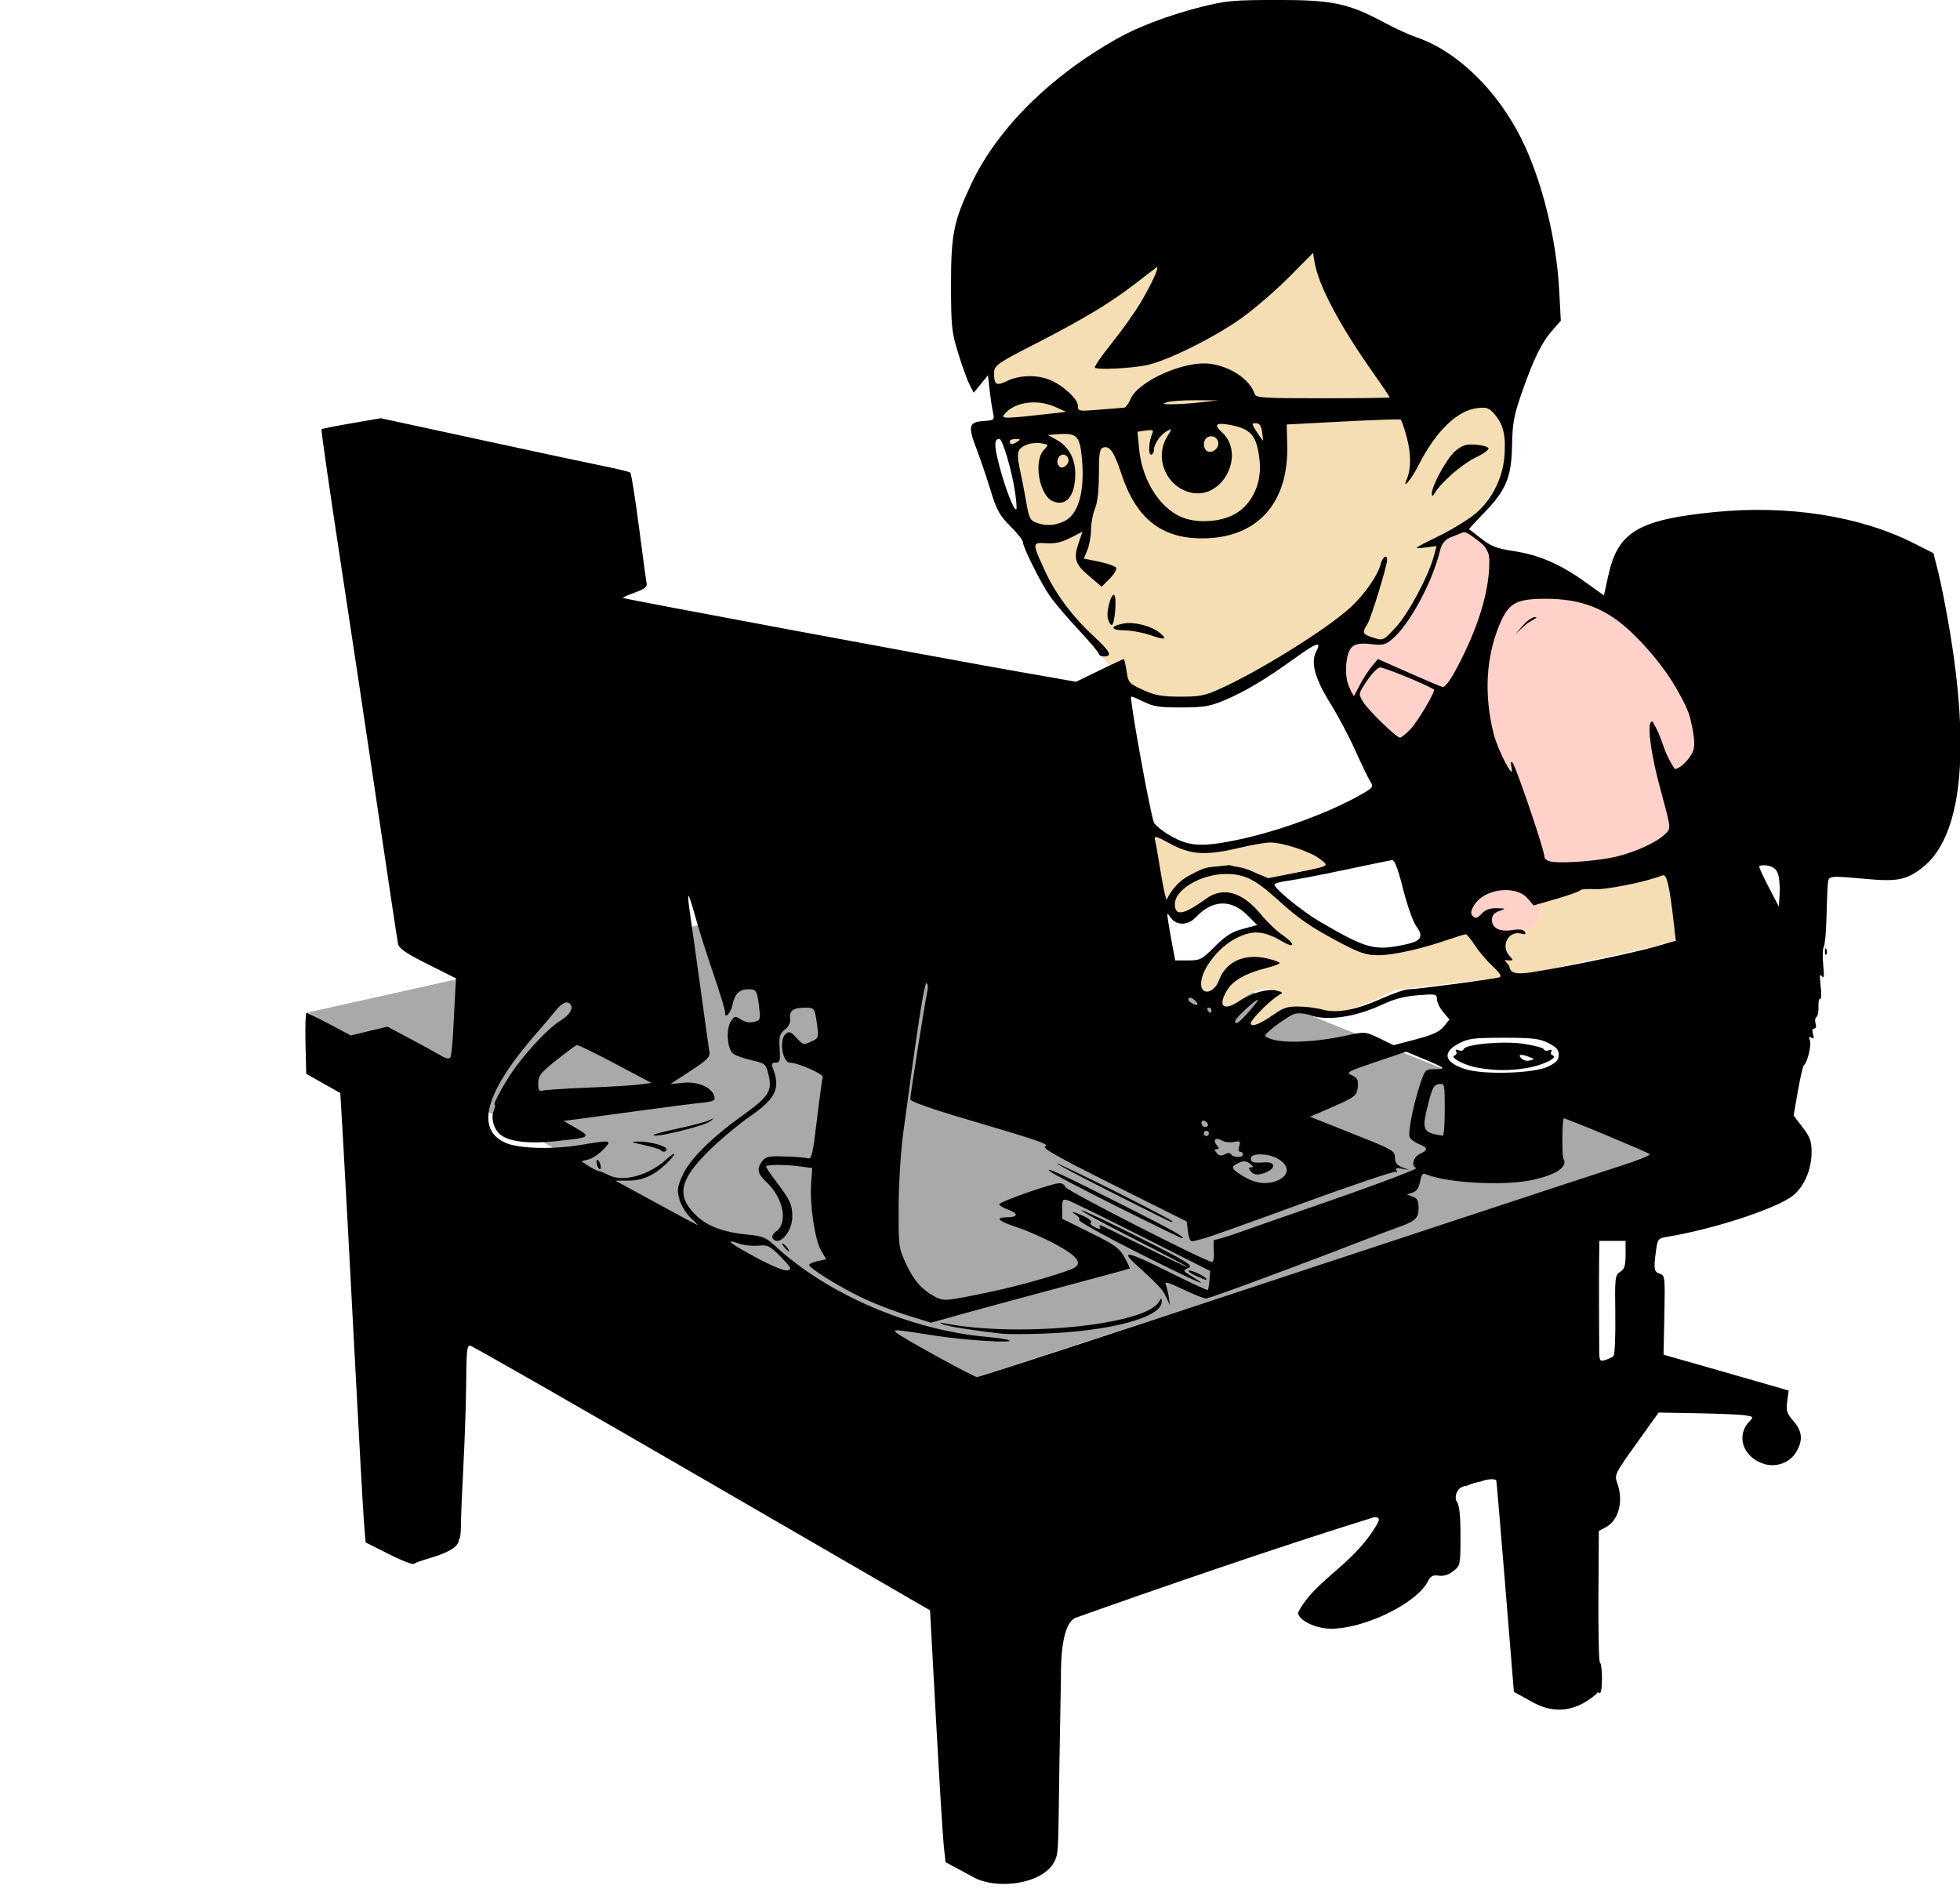 <?xml version="1.0" encoding="UTF-8" standalone="no"?>
<!-- Created with Inkscape (http://www.inkscape.org/) -->

<svg
   xmlns:dc="http://purl.org/dc/elements/1.1/"
   xmlns:cc="http://creativecommons.org/ns#"
   xmlns:rdf="http://www.w3.org/1999/02/22-rdf-syntax-ns#"
   xmlns:svg="http://www.w3.org/2000/svg"
   xmlns="http://www.w3.org/2000/svg"
   xmlns:sodipodi="http://sodipodi.sourceforge.net/DTD/sodipodi-0.dtd"
   xmlns:inkscape="http://www.inkscape.org/namespaces/inkscape"
   version="1.1"
   id="svg2"
   width="997.333"
   height="966.667"
   viewBox="0 0 997.333 966.667"
   sodipodi:docname="worker.svg"
   inkscape:version="0.92.1 r15371">
  <defs
     id="defs6" />
  <sodipodi:namedview
     pagecolor="#ffffff"
     bordercolor="#666666"
     borderopacity="1"
     objecttolerance="10"
     gridtolerance="10"
     guidetolerance="10"
     inkscape:pageopacity="0"
     inkscape:pageshadow="2"
     inkscape:window-width="1600"
     inkscape:window-height="1137"
     id="namedview4"
     showgrid="false"
     inkscape:zoom="0.48827585"
     inkscape:cx="572.11424"
     inkscape:cy="520.7008"
     inkscape:window-x="-8"
     inkscape:window-y="-8"
     inkscape:window-maximized="1"
     inkscape:current-layer="svg2" />
  <path
     style="fill:#a9a9a9;stroke:none;stroke-width:1px;stroke-linecap:butt;stroke-linejoin:miter;stroke-opacity:1"
     d="M 156.674,515.078 482.309,442.373 843.785,587.783 494.597,701.448 Z"
     id="path4491"
     inkscape:connector-curvature="0"
     sodipodi:nodetypes="ccccc" />
  <g
     id="g3710">
    <path
       sodipodi:nodetypes="cssscscccsccccccscscccscsc"
       inkscape:connector-curvature="0"
       id="path3701"
       d="m 502.744,190.891 c 0,0 0.495,15.486 5.564,28.519 5.069,13.034 10.861,32.584 11.585,44.169 0.724,11.585 7.965,31.86 18.826,44.893 10.861,13.034 33.308,39.825 39.825,43.445 6.517,3.62 31.136,9.413 41.997,3.62 10.861,-5.793 68.788,-41.273 68.788,-41.273 v 11.585 l 18.102,5.793 c 0,0 31.86,-31.86 31.86,-45.617 0,-13.758 -8.31,-8.211 -8.31,-8.211 l 20.677,-15.084 15.521,-24.655 2.524,-29.527 -5.881,-8.725 -25.979,1.485 c 0,0 -5.793,4.345 -13.034,21.723 -7.241,17.378 -7.241,-23.895 -7.241,-23.895 0,0 -31.86,-34.032 -38.377,-57.203 -6.517,-23.171 -6.517,-28.239 -6.517,-28.239 0,0 -18.826,32.584 -55.755,49.962 -14.482,6.517 -49.962,20.274 -49.962,20.274 0,0 29.688,-23.171 28.963,-40.549 -0.724,-17.378 -1.448,-14.482 -1.448,-14.482 0,0 -55.984,19.106 -73.857,40.549 z"
       style="fill:#f5deb3;stroke:none;stroke-width:1px;stroke-linecap:butt;stroke-linejoin:miter;stroke-opacity:1" />
    <path
       sodipodi:nodetypes="ccccsscccsscccccscccccsccscsccc"
       inkscape:connector-curvature="0"
       id="path3703"
       d="m 848.438,443.515 c 5.836,14.234 9.935,38.514 -1.688,36.676 -23.158,5.354 -14.782,3.62 -72.169,15.82 l -64.444,7.603 c 0,0 -17.503,8.676 -26.791,10.861 -6.915,1.627 -20.237,-0.365 -25.705,-1.81 -3.711,-0.981 -19.188,10.861 -19.188,10.861 0,0 -10.499,1.448 -1.448,-7.603 9.051,-9.051 11.947,-10.137 11.947,-10.137 0,0 -1.81,-4.345 -8.327,-2.172 -6.517,2.172 -8.327,5.431 -13.758,7.603 -5.431,2.172 -15.206,1.086 1.086,-14.482 8.689,-4.345 19.55,-6.517 19.55,-6.517 0,0 -11.947,-6.517 -19.188,-0.724 -3.982,2.172 -7.241,7.965 -9.051,11.223 -1.81,3.258 -15.568,13.758 -11.223,-5.069 5.069,-8.327 18.826,-20.998 26.067,-21.361 7.241,-0.362 14.482,0.362 14.482,0.362 l -9.775,-9.051 c 0,0 -12.309,-15.93 -23.533,-8.689 -14.921,12.078 -18.275,8.548 -18.102,8.327 0,0 -5.793,-2.896 3.982,-13.758 8.689,-6.155 15.93,-8.327 22.085,-7.965 6.155,0.362 16.292,3.62 28.601,15.93 12.309,9.775 32.584,22.809 41.635,24.619 3.982,0.724 13.758,0.724 26.791,-2.896 13.034,-3.62 22.085,-6.517 22.085,-6.517 0,0 35.118,-14.844 44.531,-17.74 9.413,-2.896 15.568,-5.793 15.568,-5.793 0,0 23.171,0 36.928,-5.793 10.137,-1.81 9.051,-1.81 9.051,-1.81 z"
       style="fill:#f5deb3;stroke:none;stroke-width:1px;stroke-linecap:butt;stroke-linejoin:miter;stroke-opacity:1" />
    <path
       sodipodi:nodetypes="cscccccccccc"
       inkscape:connector-curvature="0"
       id="path3705"
       d="m 699.828,400.07 c 0,0 -14.12,15.206 -53.22,24.257 -39.101,9.051 -39.825,9.413 -63.357,-5.793 l 2.534,10.861 6.879,32.222 v 0 c 0,0 2.896,-10.861 13.034,-15.93 9.305,-4.984 8.055,-3.601 19.912,-5.069 13.758,3.62 19.548,6.692 19.548,6.692 0,0 23.173,-4.519 39.465,-7.778 15.568,-3.258 27.877,-4.707 27.877,-4.707 z"
       style="fill:#f5deb3;stroke:#000000;stroke-width:1px;stroke-linecap:butt;stroke-linejoin:miter;stroke-opacity:1" />
  </g>
  <g
     id="g3857"
     style="fill:#ffd1c9;fill-opacity:1">
    <g
       id="g3849"
       style="fill:#ffd1c9;fill-opacity:1">
      <path
         style="fill:#ffd1c9;stroke:#000000;stroke-width:1px;stroke-linecap:butt;stroke-linejoin:miter;stroke-opacity:1;fill-opacity:1"
         d="m 733.136,274.803 c 0,0 -9.413,29.688 -16.654,39.101 -7.241,9.413 -12.671,13.034 -12.671,13.034 l -14.482,-1.086 c 0,0 -2.896,0.362 -3.982,3.258 -1.086,2.896 -1.694,16.744 0.574,21.254 l 2.78,4.255 22.351,25.177 22.085,-20.998 6.155,-8.327 15.348,-36.387 c 3.596,-25.507 10.264,-33.684 -8.901,-44.278 z"
         id="path3712"
         inkscape:connector-curvature="0"
         sodipodi:nodetypes="csccccccccccc" />
      <path
         style="fill:#ffd1c9;stroke:#000000;stroke-width:1px;stroke-linecap:butt;stroke-linejoin:miter;stroke-opacity:1;fill-opacity:1"
         d="m 769.033,394.756 c 0,-2.048 -24.064,-23.04 -8.704,-76.801 3.584,-10.24 10.752,-17.92 31.232,-14.336 9.216,1.024 29.696,0 56.321,36.352 11.776,20.992 11.776,20.48 13.824,30.72 2.048,10.24 1.024,16.384 -8.704,22.016 -4.096,-3.072 -12.288,-25.088 -12.288,-25.088 0,0 -4.608,-1.536 9.728,51.713 0,-1.536 0,10.24 -10.24,14.848 -10.24,4.608 -44.032,11.264 -50.689,8.192 -6.656,-3.072 -12.8,-21.504 -12.8,-21.504 z"
         id="path3845"
         inkscape:connector-curvature="0" />
    </g>
    <ellipse
       ry="13.012"
       rx="18.264"
       cy="463.153"
       cx="765.368"
       id="path3851"
       style="fill:#ffd1c9;fill-opacity:1;stroke:none;stroke-width:0.849" />
  </g>
  <path
     style="fill:#000000;stroke-width:1.333"
     d="m 495.825,955.269 -14.667,-7.871 -0.877,-7.723 c -0.483,-4.248 -2.265,-33.082 -3.962,-64.076 l -3.084,-56.353 -116.222,-67.314 c -63.922,-37.022 -116.889,-67.314 -117.705,-67.314 -1.789,0 -1.924,1.416 -2.16,22.667 -0.102,9.167 -0.718,26.567 -1.37,38.667 -0.652,12.1 -1.208,25.693 -1.236,30.207 -0.028,4.514 -0.492,7.514 -1.031,6.667 0.584,7.491 -19.727,10.352 -22.653,12.69 -0.267,0.8 -5.753,-1.24 -12.635,-4.696 l -12.164,-6.109 -0.817,-9.713 c -0.45,-5.342 -2.635,-44.513 -4.856,-87.046 -2.221,-42.533 -4.757,-89.605 -5.634,-104.605 l -1.595,-27.271 -8.667,-4.891 -8.667,-4.891 -0.376,-15.504 c -0.207,-8.527 0.044,-15.504 0.557,-15.504 0.513,0 5.782,2.587 11.709,5.749 l 10.776,5.749 9.333,-2.242 9.333,-2.242 11.333,6.023 c 6.233,3.313 13.236,7.154 15.561,8.537 2.815,1.674 4.523,2.037 5.11,1.086 0.485,-0.785 1.157,-7.255 1.493,-14.377 0.336,-7.122 0.79,-15.843 1.008,-19.38 l 0.397,-6.43 -14.426,-7.235 c -10.842,-5.437 -14.585,-7.981 -15.067,-10.237 -0.353,-1.651 -4.901,-31.802 -10.106,-67.002 -5.205,-35.2 -13.944,-93.334 -19.42,-129.187 -5.475,-35.853 -9.719,-65.423 -9.431,-65.711 0.289,-0.289 7.195,-1.669 15.348,-3.068 l 14.823,-2.543 52.355,11.324 c 28.795,6.228 57.155,12.279 63.021,13.446 5.867,1.167 11.076,2.486 11.576,2.93 0.5,0.445 2.47,12.808 4.379,27.475 1.908,14.667 3.683,27.68 3.945,28.919 0.349,1.653 -1.251,2.873 -6.015,4.586 -3.57,1.284 -6.308,2.516 -6.085,2.739 0.523,0.523 161.656,30.553 200.745,37.411 l 29.878,5.243 11.88,-5.782 c 6.534,-3.18 12.102,-5.782 12.374,-5.782 0.272,0 0.909,2.769 1.417,6.154 0.885,5.904 1.224,6.292 8.346,9.552 6.076,2.782 9.492,3.406 18.826,3.439 9.786,0.035 12.631,-0.511 20.069,-3.853 20.083,-9.024 53.78,-29.956 66.192,-41.117 7.382,-6.638 14.398,-16.596 15.858,-22.508 0.886,-3.586 3.283,-5.155 3.283,-2.149 0,3.154 -8.239,29.942 -10.078,32.768 -2.807,4.313 -2.455,5.097 3.078,6.851 4.997,1.584 5.004,1.581 11.366,-5.238 6.383,-6.841 16.795,-26.276 19.448,-36.301 l 1.341,-5.068 -6.245,0.789 c -5.97,0.754 -5.659,0.502 7.089,-5.732 7.333,-3.586 16.15,-9.032 19.592,-12.101 7.805,-6.959 13.085,-17.472 14.034,-27.944 0.956,-10.544 -0.323,-16.58 -4.587,-21.648 -3.155,-3.749 -4.109,-4.119 -9.153,-3.551 -10.228,1.153 -21.181,11.826 -29.993,29.227 -3.625,7.159 -8.471,12.89 -5.904,6.983 2.254,-5.187 2.259,-13.097 0.014,-21.392 -1.269,-4.688 -2.689,-8.742 -3.155,-9.007 -0.466,-0.266 -13.692,0.191 -29.39,1.015 l -28.542,1.499 0.261,10.667 c 0.728,29.749 -15.665,47.462 -43.753,47.275 -20.565,-0.137 -33.207,-10.353 -40.641,-32.841 -3.76,-11.376 -6.043,-14.592 -9.434,-13.291 -1.606,0.616 -2.017,3.373 -2.017,13.525 0,8.318 -0.695,14.415 -2,17.538 -1.1,2.633 -2,7.433 -2,10.667 0,3.234 -0.826,7.856 -1.835,10.271 l -1.835,4.391 7.782,1.607 c 4.28,0.884 8.18,2.252 8.668,3.041 0.487,0.788 -0.967,3.287 -3.232,5.551 l -4.118,4.118 -6.382,-5.398 c -7.21,-6.098 -8.074,-8.846 -5.323,-16.921 l 1.929,-5.662 -6.161,3.148 c -4.45,2.273 -7.862,3.032 -12.284,2.731 -7.241,-0.493 -7.248,-0.318 -0.563,14.25 5.269,11.482 13.915,23.058 24.588,32.922 8.515,7.869 9.841,10.411 5.431,10.411 -1.467,0 -2.667,-0.584 -2.667,-1.298 0,-0.714 -4.672,-6.264 -10.383,-12.333 -5.711,-6.07 -12.322,-13.86 -14.691,-17.312 -4.727,-6.886 -13.593,-24.685 -13.593,-27.29 0,-0.902 -2.883,-4.524 -6.407,-8.048 -5.5,-5.5 -6.926,-8.104 -10.078,-18.397 -2.019,-6.594 -5.196,-15.954 -7.061,-20.798 -4.502,-11.695 -4.017,-13.745 3.374,-14.276 5.768,-0.415 5.799,-0.445 4.906,-4.667 -0.495,-2.337 -1.255,-7.488 -1.69,-11.446 l -0.791,-7.197 -3.63,4.447 -3.63,4.447 -2.133,-4.125 c -1.173,-2.269 -3.765,-9.431 -5.76,-15.917 -3.334,-10.839 -3.629,-13.622 -3.659,-34.458 -0.037,-26.082 1.285,-32.665 10.438,-52 13.164,-27.806 40.063,-54.541 74.119,-73.668 10.784,-6.057 26.636,-12.034 42.586,-16.057 12.699,-3.203 16.5,-3.554 38.747,-3.58 28.193,-0.032 36.231,1.664 54.667,11.537 5.5,2.946 12.7,6.258 16,7.361 20.648,6.902 41.215,26.73 53.67,51.74 10.347,20.778 17.823,50.689 19.228,76.929 l 0.835,15.596 -4.202,4.786 c -5.562,6.335 -9.617,14.555 -15.501,31.425 -4.197,12.031 -4.893,15.747 -5.111,27.263 -0.308,16.29 -3.029,22.778 -14.505,34.582 -4.232,4.353 -7.557,7.974 -7.388,8.046 0.169,0.072 3.007,2.248 6.307,4.835 4.952,3.882 7.839,4.982 16.528,6.299 12.781,1.938 23.623,6.633 36.276,15.712 l 9.53,6.837 2.228,-10.156 c 4.864,-22.171 15.177,-28.351 53.806,-32.242 37.452,-3.773 74.178,1.948 101.633,15.831 l 10,5.057 2.357,9.266 c 1.296,5.096 3.798,17.666 5.56,27.933 11.104,64.704 6.314,107.572 -13.736,122.947 -7.889,6.049 -12.599,7.006 -27.802,5.647 -19.94,-1.782 -19.653,-1.816 -20.107,2.406 -0.217,2.017 -0.53,9.667 -0.696,17 -0.166,7.333 -0.781,14.094 -1.366,15.024 -0.585,0.93 -0.718,5.13 -0.293,9.333 0.573,5.682 0.4,7.129 -0.677,5.642 -1.077,-1.487 -1.234,-0.175 -0.616,5.117 0.458,3.914 0.346,6.817 -0.247,6.45 -0.593,-0.367 -0.983,1.383 -0.865,3.889 0.118,2.506 -0.349,4.904 -1.037,5.329 -0.688,0.425 -0.886,1.923 -0.44,3.328 0.474,1.493 0.182,2.554 -0.702,2.554 -0.936,0 -1.17,1.081 -0.614,2.834 0.666,2.1 0.458,2.561 -0.803,1.781 -1.239,-0.766 -1.45,-0.393 -0.773,1.37 0.897,2.338 -1.279,11.319 -3.074,12.682 -0.483,0.367 -1.853,6.267 -3.045,13.113 l -2.168,12.446 4.572,5.989 c 3.795,4.972 4.572,7.119 4.572,12.64 0,9.471 -4.366,18.817 -10.77,23.055 -10.09,6.677 -40.589,16.414 -62.719,20.024 -4.568,0.745 -4.867,1.111 -5.667,6.946 -1.294,9.438 -1.063,10.871 1.901,11.812 2.636,0.837 2.728,1.669 2.333,21.043 l -0.411,20.172 24,6.829 c 13.2,3.756 27.524,7.865 31.831,9.132 l 7.831,2.303 -0.739,5.51 c -0.638,4.756 -0.204,6.119 3.169,9.961 4.569,5.204 4.968,9.937 1.34,15.888 -3.322,5.448 -10.326,7.929 -16.569,5.869 -10.65,-3.515 -14.172,-14.565 -6.945,-21.792 1.966,-1.966 1.784,-2.199 -2.222,-2.849 -2.399,-0.389 -13.324,-0.869 -24.276,-1.066 l -19.913,-0.358 -11.309,15.794 c -10.979,15.334 -11.263,15.919 -9.754,20.095 3.334,9.221 0.756,19.016 -5.926,22.517 l -3.447,1.806 -0.203,33.561 c -0.111,18.459 0.247,33.561 0.797,33.561 0.55,-1.3e-4 1,3.635 1,8.078 0,5.046 -0.5,7.769 -1.333,7.255 -0.733,-0.453 -1.333,-0.285 -1.333,0.374 -12.847,11.166 -24.223,8.922 -32.494,4.388 l -9.658,-5.331 -4.371,-53.715 c -2.404,-29.544 -4.47,-53.808 -4.591,-53.922 -0.999,-0.94 -4.881,-0.615 -7.998,0.669 -5.244,0.875 -6.833,2.419 -7.555,2.204 -4.849,0.566 -5.785,5.947 -4.666,7.738 1.489,2.125 2,6.674 2,17.795 0,14.69 -0.061,14.988 -3.647,17.809 -2.402,1.89 -4.932,2.68 -7.413,2.316 -3.045,-0.447 -4.129,0.151 -5.666,3.122 -5.715,11.052 -32.324,23.949 -49.222,23.858 -7.931,-0.043 -16.731,-4.39 -16.677,-8.239 7.726,-15.147 25.181,-22.984 37.021,-39.972 4.957,-7.244 5.212,-8.522 1.701,-8.522 -47.801,14.751 -114.184,37.719 -152.225,51.282 -7.867,4.042 -7.109,27.512 -7.203,32.337 -1.238,61.43 -0.972,81.236 -1.857,86.988 -1.822,15.7 -29.537,19.487 -42.147,12.805 z m 87.967,-282.773 c 46.951,-15.467 116.866,-38.532 155.366,-51.255 38.5,-12.723 77.049,-25.388 85.666,-28.146 8.616,-2.757 15.216,-5.411 14.667,-5.897 -1.262,-1.117 -43.379,-18.651 -43.781,-18.227 -0.843,0.888 -0.996,19.202 -0.172,20.526 2.623,4.215 -4.481,8.717 -17.562,11.129 -14.686,2.709 -42.616,0.986 -52.321,-3.227 -1.701,-0.738 -2.359,0.068 -3.046,3.73 -0.599,3.195 -1.803,4.966 -3.808,5.602 l -2.932,0.93 2.978,1.102 c 2.284,0.845 2.978,2.161 2.978,5.648 0,5.443 -1.409,6.762 -10.812,10.124 -3.954,1.414 -11.688,4.317 -17.188,6.451 -33.837,13.131 -78.447,29.631 -80.115,29.631 -1.078,0 -6.361,-2.109 -11.74,-4.687 -7.763,-3.721 -9.572,-4.202 -8.774,-2.333 0.553,1.294 1.245,4.153 1.538,6.353 l 0.532,4 -1.916,-4.158 c -1.751,-3.8 -3.828,-6.027 -15.607,-16.739 -7.939,-7.219 -3.435,-6.21 16.223,3.635 11.078,5.548 20.36,9.871 20.626,9.605 0.266,-0.266 0.652,-2.552 0.857,-5.08 l 0.374,-4.596 -34.667,-17.494 c -19.067,-9.622 -36.017,-17.912 -37.667,-18.423 -2.753,-0.853 -3,-0.506 -3,4.209 v 5.138 l 14.38,7.095 c 12.448,6.142 14.777,7.821 17.34,12.5 1.628,2.973 2.807,5.538 2.62,5.701 -0.187,0.163 -15.34,4.292 -33.674,9.177 -18.333,4.884 -40.997,11.021 -50.363,13.637 l -17.03,4.756 -11.637,-3.612 c -6.4,-1.987 -16.13,-5.68 -21.621,-8.208 -12.426,-5.719 -29.599,-16.325 -28.724,-17.74 0.359,-0.582 2.456,-1.418 4.659,-1.858 l 4.005,-0.801 -2.642,-4.478 c -3.16,-5.357 -5.834,-23.481 -5.055,-34.261 l 0.558,-7.711 -5.927,-0.812 c -7.823,-1.072 -17.555,-1.037 -17.555,0.064 0,0.482 2.325,3.932 5.166,7.667 7.007,9.21 8.167,11.745 8.167,17.856 0,7.919 -7.126,15.584 -10.066,10.828 -0.489,-0.792 0.296,-2.27 1.745,-3.285 6.294,-4.409 3.872,-17.016 -4.839,-25.191 -4.604,-4.32 -5.085,-6.766 -2.105,-10.708 1.692,-2.238 3.394,-2.582 11.568,-2.335 5.271,0.159 10.536,0.591 11.7,0.96 1.802,0.572 2.472,-2.329 4.513,-19.543 1.318,-11.118 2.671,-20.928 3.005,-21.801 0.554,-1.443 -12.784,-7.324 -16.611,-7.324 -3.998,0 -5.778,-11.733 -2.227,-14.68 1.671,-1.387 2.573,-1.073 5.27,1.837 3.76,4.057 3.516,3.999 8.075,1.922 3.294,-1.501 3.436,-1.961 2.577,-8.333 -1.159,-8.596 -1.27,-8.749 -6.35,-8.725 -5.728,0.028 -7.911,1.646 -7.37,5.464 0.298,2.102 -0.606,4.038 -2.663,5.701 -2.692,2.177 -3.054,3.488 -2.668,9.668 0.389,6.238 0.13,7.15 -2.03,7.148 -1.813,-0.001 -2.234,0.623 -1.573,2.332 4.185,10.818 1.915,15.681 -11.781,25.228 -5.96,4.155 -15.42,12.114 -21.022,17.687 -14.529,14.454 -16.139,22.428 -6.48,32.088 5.753,5.753 14.114,8.951 26.515,10.141 7.769,0.745 9.45,1.435 14.15,5.808 26.26,24.434 68.975,42.795 107.483,46.201 5.418,0.479 10.622,1.277 11.565,1.773 2.874,1.511 -22.205,0.004 -36.381,-2.186 -22.927,-3.543 -22.832,-3.535 -21.129,-1.745 1.869,1.964 39.265,22.55 41.096,22.622 0.715,0.028 39.715,-12.604 86.667,-28.071 z m -73.967,6.028 c -13.917,-1.548 -27.654,-3.737 -30,-4.781 -2.185,-0.972 -2.029,-1.062 0.861,-0.499 37.666,7.345 102.144,0.868 109.027,-10.951 1.237,-2.124 1.368,-2.133 1.405,-0.106 0.146,8.031 -26.189,15.112 -60.626,16.302 -8.8,0.304 -18.1,0.319 -20.667,0.034 z m 68.943,-41.345 c -16.715,-8.413 -30.052,-15.844 -29.639,-16.513 0.414,-0.669 -0.31,-1.836 -1.609,-2.592 -3.783,-2.203 -0.887,-1.663 4.267,0.794 2.595,1.238 4.099,2.634 3.341,3.102 -0.759,0.469 0.176,1.56 2.078,2.426 1.977,0.901 3.101,1 2.626,0.231 -0.457,-0.739 -0.488,-1.343 -0.069,-1.343 0.419,0 10.347,4.8 22.063,10.667 11.716,5.867 21.759,10.64 22.318,10.608 0.559,-0.032 -11.481,-6.385 -26.755,-14.118 -15.274,-7.732 -27.481,-14.349 -27.126,-14.704 0.355,-0.355 13.436,5.795 29.069,13.665 25.328,12.752 28.091,14.459 25.368,15.674 -2.999,1.338 -2.96,1.421 2.035,4.446 10.976,6.645 1.091,2.281 -27.966,-12.344 z m 29.902,11.93 c -2.469,-1.077 -4.174,-2.272 -3.791,-2.656 0.737,-0.737 8.946,3.117 8.946,4.2 0,0.757 0.376,0.87 -5.155,-1.543 z M 399.158,634.619 c -0.913,-1.1 -1.36,-2 -0.993,-2 0.367,0 1.414,0.9 2.327,2 0.913,1.1 1.36,2 0.993,2 -0.367,0 -1.414,-0.9 -2.327,-2 z m 421.859,55.258 c 0.656,-0.61 1.068,-10.114 0.915,-21.119 -0.262,-18.928 -0.129,-20.103 2.474,-21.728 2.213,-1.382 2.752,-3.09 2.752,-8.731 v -7.013 h -6.667 -6.667 l -0.11,9 c -0.112,9.166 -0.089,36.33 0.039,46.757 0.066,5.337 0.289,5.69 3.071,4.85 1.65,-0.498 3.537,-1.405 4.192,-2.015 z M 504.492,657.121 c 15.346,-3.222 39.082,-10.105 42.465,-12.314 3.77,-2.462 0.722,-6.123 -9.803,-11.775 -5.864,-3.149 -14.712,-7.049 -19.662,-8.665 -9.563,-3.123 -11.52,-5.081 -5.079,-5.081 5.665,0 6.001,-1.918 0.674,-3.844 -2.528,-0.914 -4.596,-2.15 -4.596,-2.747 0,-1.301 26.849,-10.742 30.547,-10.742 1.425,0 2.784,0.851 3.021,1.892 0.405,1.779 71.524,38.108 74.602,38.108 0.874,0 1.249,-2.288 0.964,-5.873 -0.257,-3.23 -0.108,-5.65 0.332,-5.379 0.44,0.272 6.74,-1.624 14,-4.213 7.26,-2.589 20.7,-7.286 29.867,-10.438 34.811,-11.969 60.139,-21.384 58.763,-21.843 -2.708,-0.903 -1.45,-5.635 1.904,-7.163 4.329,-1.972 4.205,-3.073 -0.571,-5.051 -2.147,-0.889 -4.246,-2.508 -4.663,-3.596 -0.902,-2.352 2.005,-16.82 5.448,-27.111 2.384,-7.126 2.593,-7.333 7.389,-7.333 6.072,0 5.399,-0.613 -5.757,-5.25 l -8.822,-3.666 -15.512,5.243 c -14.491,4.898 -15.287,5.346 -12.094,6.801 2.8,1.276 3.342,2.331 3.001,5.839 -0.454,4.663 -1.186,5.199 -15.702,11.487 l -8.618,3.734 21.606,8.572 c 20.36,8.078 21.607,8.777 21.618,12.128 0.009,2.632 0.965,3.933 3.679,5.008 l 3.667,1.452 -3.778,-0.728 c -2.72,-0.524 -3.503,-0.282 -2.794,0.865 0.58,0.938 0.419,1.243 -0.391,0.743 -0.757,-0.468 -21.999,6.69 -47.206,15.906 -25.207,9.216 -47.63,17.232 -49.83,17.813 -2.2,0.581 -4.892,1.281 -5.982,1.555 -1.427,0.359 -2.174,-0.975 -2.667,-4.762 l -0.685,-5.261 -37.277,-18.625 c -28.182,-14.081 -36.64,-18.853 -34.667,-19.56 2.608,-0.934 -3.484,-3.067 -36.056,-12.625 -21.604,-6.339 -32.667,-10.201 -32.667,-11.404 0,-2.049 7.828,-51.448 8.709,-54.958 0.462,-1.842 0.288,-3.691 -0.388,-4.109 -1.094,-0.676 -4.535,21.408 -11.918,76.468 -1.229,9.167 -2.273,25.967 -2.319,37.333 -0.081,19.982 0.042,20.939 3.706,28.868 3.976,8.604 8.199,13.407 14.877,16.918 4.448,2.338 5.534,2.239 28.667,-2.617 z m 64.429,-43.04 c -17.469,-8.729 -32.962,-16.827 -34.429,-17.994 -4.194,-3.337 5.903,1.314 37.333,17.199 25.259,12.766 32.209,16.666 29.695,16.666 -0.461,0 -15.131,-7.142 -32.6,-15.872 z m -2.095,-6.872 c -15.95,-8.031 -29,-14.901 -29,-15.268 0,-0.367 13.2,5.939 29.333,14.012 16.133,8.073 29.333,14.976 29.333,15.339 0,0.918 2.241,1.982 -29.667,-14.083 z m -169.554,32.192 c -5.554,-5.639 -6.565,-6.142 -11.415,-5.679 -2.927,0.279 -7.228,-0.157 -9.559,-0.97 -8.226,-2.868 -5.17,-0.307 8.247,6.909 8.431,4.535 14.566,7.04 16.196,6.613 2.318,-0.606 1.912,-1.409 -3.469,-6.873 z M 351.428,619.538 c -2.207,-2.061 -4.733,-6.154 -5.614,-9.095 -1.41,-4.705 -1.257,-6.15 1.272,-12.028 3.571,-8.302 14.382,-19.167 30.84,-30.994 13.572,-9.754 15.219,-12.445 12.989,-21.232 -1.245,-4.904 -1.716,-5.287 -8.359,-6.773 -3.872,-0.866 -8.119,-2.365 -9.438,-3.329 -3.133,-2.291 -3.837,-12.763 -1.12,-16.642 1.818,-2.595 2.19,-2.65 5.087,-0.752 1.954,1.28 4.412,1.725 6.556,1.187 3.216,-0.807 3.385,-1.249 2.695,-7.061 -1.071,-9.022 -1.373,-9.533 -5.638,-9.533 -4.542,0 -6.878,2.384 -8.076,8.242 -0.823,4.023 -4.069,7.121 -3.658,3.49 0.108,-0.953 -2.588,-9.832 -5.991,-19.732 -3.403,-9.9 -7.54,-22.963 -9.193,-29.029 -1.653,-6.066 -3.224,-10.811 -3.49,-10.545 -0.266,0.266 0.101,4.329 0.815,9.029 0.714,4.7 3.106,21.745 5.316,37.879 2.21,16.133 4.258,30.738 4.55,32.454 0.45,2.635 -1.05,4.154 -9.639,9.765 l -10.172,6.645 6.667,-0.652 c 7.404,-0.724 14.492,2.425 15.679,6.966 0.56,2.143 -0.375,2.587 -6.848,3.254 -4.124,0.425 -18.597,2.293 -32.164,4.151 -13.567,1.858 -27.593,3.754 -31.17,4.213 l -6.503,0.834 6.47,3.778 c 7.613,4.446 7.296,4.645 -10.401,6.538 -13.469,1.441 -23.394,0.334 -28.009,-3.123 -3.463,-2.594 -5.198,-8.267 -3.719,-12.158 0.697,-1.833 0.972,-3.333 0.611,-3.333 -1.294,0 5.878,-12.829 10.916,-19.526 7.503,-9.973 16.91,-19.703 22.226,-22.988 4.741,-2.93 6.85,-6.098 5.506,-8.273 -1.449,-2.345 -4.39,-1.17 -7.81,3.12 -1.9,2.383 -5.94,7.161 -8.978,10.617 -26.83,30.526 -32.276,49.864 -15.963,56.681 6.654,2.78 23.599,3.218 37.344,0.964 16.414,-2.691 16.571,-2.663 12.049,2.178 -2.11,2.259 -5.495,4.55 -7.522,5.093 l -3.686,0.986 3.584,2.349 c 1.971,1.292 4.366,2.479 5.321,2.638 0.955,0.159 3.047,1.011 4.649,1.892 7.226,3.976 20.594,0.44 29.67,-7.85 5.478,-5.004 5.252,-2.846 -0.249,2.375 -6.219,5.902 -11.95,8.409 -19.267,8.426 l -6.4,0.015 20.667,11.284 c 11.367,6.206 20.88,11.299 21.141,11.318 0.261,0.019 -1.331,-1.652 -3.538,-3.713 z m -47.47,-26.386 c -0.475,-1.237 -0.563,-2.548 -0.196,-2.915 0.367,-0.367 1.055,0.345 1.529,1.582 0.475,1.237 0.563,2.548 0.196,2.915 -0.367,0.367 -1.055,-0.345 -1.529,-1.582 z m 32.065,-8.113 c -0.502,-0.502 -4.352,-1.652 -8.556,-2.555 -6.399,-1.375 -6.883,-1.659 -2.976,-1.747 5.824,-0.13 14.667,2.247 14.667,3.943 0,1.476 -1.81,1.683 -3.135,0.358 z m -3.305,-7.759 c 0.369,-0.369 6.163,-1.845 12.876,-3.279 6.712,-1.434 13.56,-3.265 15.218,-4.069 2.812,-1.363 2.848,-1.328 0.546,0.524 -3.152,2.536 -30.983,9.168 -28.64,6.824 z m 317.637,23.157 c 6.079,-2.77 5.793,-7.883 -0.626,-11.202 -5.09,-2.632 -13.238,-2.602 -13.238,0.049 0,2.102 1.087,2.427 6.868,2.055 6.862,-0.442 5.602,4.106 -1.641,5.924 -2.315,0.581 -3.986,0.184 -5.156,-1.226 -1.427,-1.72 -1.41,-2.093 0.099,-2.128 1.264,-0.029 1.067,-0.62 -0.636,-1.911 -1.897,-1.437 -3.205,-1.532 -5.667,-0.41 -4.421,2.014 -4.059,3.031 2.466,6.942 6.102,3.657 12.228,4.324 17.531,1.908 z m -23.866,-13.156 c 1.073,1.737 6.002,1.74 6.002,0.004 0,-0.733 -0.64,-1.333 -1.423,-1.333 -0.847,0 -1.057,-1.154 -0.518,-2.85 0.806,-2.54 0.5,-2.773 -2.817,-2.139 -2.047,0.391 -4.787,0.047 -6.088,-0.766 -3.023,-1.888 -4.723,-0.272 -2.514,2.39 1.334,1.607 1.339,2.032 0.027,2.032 -1.314,0 -1.319,0.411 -0.023,1.972 1.191,1.435 2.303,1.616 4.082,0.663 1.612,-0.863 2.727,-0.853 3.272,0.028 z m -11.331,-10.663 c 0,-0.733 -0.6,-1.333 -1.333,-1.333 -0.733,0 -1.333,0.6 -1.333,1.333 0,0.733 0.6,1.333 1.333,1.333 0.733,0 1.333,-0.6 1.333,-1.333 z m 120,-12.093 c 0,-13.161 -0.059,-13.418 -3,-13 -2.507,0.356 -3.387,1.96 -5.357,9.759 -3.503,13.871 -3.059,14.866 7.357,16.509 0.55,0.087 1,-5.884 1,-13.268 z m -121.195,6.364 c -1.711,-1.711 -3.447,-0.389 -2.18,1.661 0.491,0.794 1.503,1.066 2.25,0.605 0.911,-0.563 0.888,-1.309 -0.07,-2.266 z M 299.158,553.334 c 11.367,-0.456 23.291,-1.182 26.499,-1.615 l 5.832,-0.786 -18.499,-9.794 c -10.175,-5.387 -18.952,-9.657 -19.504,-9.489 -0.553,0.168 -5.172,3.604 -10.265,7.637 -8.057,6.379 -9.268,7.906 -9.328,11.755 -0.056,3.588 0.372,4.3 2.265,3.772 1.283,-0.358 11.633,-1.024 23,-1.48 z m 488.667,-10.738 c 4.095,-2.03 5.333,-3.418 5.333,-5.977 0,-2.556 -1.244,-3.956 -5.333,-6 -4.513,-2.256 -8,-2.667 -22.667,-2.667 -15.016,0 -18.046,0.374 -22.667,2.796 -8.903,4.667 -7.687,9.726 3.171,13.189 9.326,2.974 35.112,2.155 42.162,-1.341 z m -35.75,0.631 c -6.794,-1.141 -14.726,-5.339 -11.881,-6.287 0.906,-0.302 1.246,-1.2 0.754,-1.995 -0.561,-0.908 -0.1,-1.142 1.239,-0.628 1.173,0.45 2.335,0.211 2.583,-0.532 0.861,-2.584 20.036,-4.307 30.553,-2.746 5.387,0.8 9.992,2.048 10.234,2.775 0.242,0.727 1.4,0.953 2.573,0.503 1.339,-0.514 1.8,-0.28 1.239,0.628 -0.492,0.795 -0.152,1.693 0.754,1.995 3.114,1.038 -5.21,5.083 -13.128,6.38 -8.974,1.47 -15.769,1.444 -24.92,-0.093 z m 26.346,-5.405 c -4.453,-1.743 -6.302,-1.49 -4.354,0.595 0.924,0.989 2.865,1.488 4.314,1.109 2.598,-0.679 2.598,-0.703 0.039,-1.705 z m -93.184,-11.014 c 9.368,-2.036 9.444,-2.029 16.667,1.439 l 7.256,3.484 11.333,-2.981 c 8.538,-2.246 12.038,-3.857 14.19,-6.534 l 2.856,-3.554 -3.19,-3.791 c -1.754,-2.085 -3.19,-5.031 -3.19,-6.547 0,-2.602 -0.542,-2.715 -9.667,-2.007 -6.846,0.531 -12.197,1.941 -18.339,4.832 -13.432,6.321 -28.01,8.417 -36.698,5.275 -2.325,-0.841 -5.718,-1.154 -7.54,-0.697 -3.312,0.831 -16.06,10.365 -15.119,11.306 3.985,3.985 22.527,3.885 41.441,-0.225 z M 648.094,516.144 c 4.9,-3.455 7.16,-4.173 12.839,-4.084 3.791,0.059 9.224,0.765 12.074,1.567 7.195,2.026 17.263,0.144 30.003,-5.608 5.766,-2.604 12.04,-4.734 13.94,-4.734 4.055,0 43.347,-5.215 46.064,-6.114 1.279,-0.423 0.201,-2.159 -3.467,-5.583 -2.927,-2.733 -6.992,-7.519 -9.033,-10.636 -2.041,-3.117 -4.136,-5.667 -4.658,-5.667 -0.521,0 -4.491,1.222 -8.823,2.717 -13.802,4.761 -28.097,7.95 -35.636,7.95 -6.124,0 -9.238,-1.009 -19.111,-6.195 -14.955,-7.856 -21.343,-12.235 -32.217,-22.09 -11.303,-10.243 -16.91,-13.048 -26.081,-13.048 -12.71,0 -26.164,7.875 -26.164,15.315 0,6.345 4.385,5.597 15.864,-2.705 8.736,-6.318 18.516,-3.506 28.016,8.057 3.013,3.667 7.674,8.167 10.359,10 7.144,4.879 7.345,7.701 0.256,3.583 -9.341,-5.425 -14.631,-5.815 -23.04,-1.701 -9.108,4.456 -18.121,16.048 -18.121,23.306 0,6.151 6.692,4.948 9.071,-1.631 3.484,-9.635 12.862,-13.936 24.519,-11.245 3.526,0.814 6.41,1.863 6.41,2.332 0,0.469 -3.15,1.646 -7,2.616 -10.201,2.571 -16.751,6.268 -19.714,11.127 -5.013,8.222 -1.934,11.115 6.058,5.692 6.238,-4.233 14.572,-6.567 19.168,-5.369 3.344,0.872 3.378,0.972 0.826,2.433 -4.116,2.356 -14.005,12.316 -14.005,14.105 0,2.3 4.561,0.575 11.602,-4.389 z m -12.429,-1.651 c 2.845,-3.231 4.797,-5.874 4.337,-5.874 -1.363,0 -11.51,9.54 -11.51,10.822 0,2.283 2.053,0.867 7.173,-4.947 z m -19.173,-0.541 c 0,-0.733 -0.635,-1.333 -1.412,-1.333 -0.777,0 -1.041,0.6 -0.588,1.333 0.453,0.733 1.089,1.333 1.412,1.333 0.323,0 0.588,-0.6 0.588,-1.333 z m -8.349,-4.921 c -1.24,-1.24 -2.701,-1.807 -3.247,-1.261 -0.546,0.546 -0.111,1.551 0.968,2.234 3.246,2.053 4.689,1.437 2.279,-0.973 z m 175.349,-15.087 c 17.495,-2.863 47.89,-9.244 58.648,-12.312 l 10.568,-3.014 -0.822,-7.333 c -2.315,-20.647 -3.725,-26.826 -5.921,-25.943 -7.974,3.206 -28.426,7.368 -34.475,7.017 -3.851,-0.224 -7.151,0.021 -7.333,0.545 -0.182,0.524 -5.606,2.478 -12.053,4.343 l -11.722,3.392 -3.023,-3.515 c -6.214,-7.225 -22.635,-4.966 -27.486,3.781 -1.588,2.864 -1.665,3.962 -0.368,5.259 1.297,1.297 2.209,1.029 4.366,-1.286 1.912,-2.053 4.203,-2.895 7.674,-2.821 4.888,0.104 4.903,0.122 1.281,1.444 -2.599,0.949 -3.667,2.264 -3.667,4.514 0,4.204 4.01,6.179 10.454,5.148 3.54,-0.566 5.545,-0.292 6.253,0.854 0.755,1.221 0.273,1.486 -1.746,0.958 -6.479,-1.694 -10.712,6.095 -6.088,11.204 2.053,2.269 2.053,2.438 0,2.438 -2.86,0 -3.294,-1.327 -0.052,2.793 0.493,3.725 2.89,4.913 15.512,2.532 z M 618.16,481.559 c 5.515,-5.515 8.647,-7.484 14.318,-9 l 7.258,-1.941 -4.936,-4.936 c -8.42,-8.42 -17.891,-8.024 -26.47,1.108 -3.838,4.086 -9.635,4.161 -12.513,0.162 -2.099,-2.917 -2.135,-2.852 -1.316,2.333 0.464,2.933 1.444,8.483 2.178,12.333 l 1.335,7 h 6.543 c 6.123,0 6.997,-0.454 13.603,-7.059 z m 97.025,-1.071 c 8.056,-1.728 9.376,-3.984 5.443,-9.304 -1.589,-2.15 -4.596,-10.656 -6.682,-18.904 -2.647,-10.465 -4.346,-14.915 -5.623,-14.728 -1.007,0.147 -11.731,2.365 -23.831,4.93 -12.1,2.565 -25.15,5.072 -29,5.571 -3.85,0.5 -7,1.376 -7,1.946 0,2.105 14.064,13.594 23.105,18.875 23.904,13.96 27.802,14.999 43.587,11.614 z M 904.649,444.365 c -0.909,-2.391 -2.527,-3.596 -5.394,-4.017 -2.253,-0.331 -4.096,-0.09 -4.096,0.535 0,0.625 2.25,5.471 5,10.769 l 5,9.633 0.394,-6.753 c 0.217,-3.714 -0.19,-8.289 -0.904,-10.168 z m -308.462,10.391 c 2.06,-4.522 9.769,-10.036 17.124,-12.25 9.529,-2.868 17.736,-2.395 25.289,1.458 l 6.559,3.346 12.667,-2.782 c 19.584,-4.301 18.526,-3.736 13.938,-7.442 -4.565,-3.686 -18.867,-8.468 -25.327,-8.468 -2.443,0 -9.43,1.196 -15.526,2.657 -17.095,4.098 -25.107,3.641 -35.406,-2.02 -6.836,-3.758 -8.408,-4.224 -7.866,-2.333 0.372,1.299 1.705,8.813 2.961,16.696 1.256,7.883 2.7,14.333 3.208,14.333 0.508,0 1.579,-1.438 2.38,-3.196 z m 226.305,-18.951 c 9.864,-2.424 20.31,-7.202 24.457,-11.186 3.495,-3.358 3.619,-2.046 -2.245,-23.815 -8,-29.702 -6.663,-45.621 1.772,-21.101 2.192,6.371 4.661,11.583 5.487,11.583 2.968,0 8.365,-5.464 9.854,-9.976 4.044,-12.255 -10.236,-39.163 -31.595,-59.537 -12.717,-12.13 -25.503,-17.155 -43.639,-17.152 -15.235,0.003 -19.012,2.143 -23.674,13.417 -6.814,16.475 -7.81,35.586 -2.88,55.248 2.155,8.593 10.76,24.926 9.132,17.333 -0.57,-2.661 -0.412,-3.554 0.472,-2.667 1.62,1.624 16.185,44.429 16.189,47.578 10e-4,1.411 1.365,2.471 3.67,2.854 5.929,0.985 24.356,-0.455 33,-2.579 z M 776.306,316.698 c 1.731,-1.51 3.781,-2.746 4.556,-2.746 1.64,0 1.561,0.067 -3.703,3.149 l -6.048,5.414 z M 629.825,427.25 c 21.326,-4.48 47.759,-14.261 63.629,-23.547 5.279,-3.088 5.514,-3.474 3.777,-6.189 -1.018,-1.593 -4.4,-8.595 -7.515,-15.562 -3.115,-6.967 -8.941,-17.943 -12.948,-24.391 -7.749,-12.472 -9.939,-20.68 -6.987,-26.195 2.886,-5.393 0.262,-4.55 -10.918,3.507 -14.858,10.708 -25.313,16.957 -35.705,21.342 -7.467,3.151 -10.512,3.663 -22,3.697 -11.159,0.033 -14.3,-0.443 -19.261,-2.922 -3.26,-1.629 -6.104,-2.785 -6.32,-2.569 -0.952,0.952 10.291,62.644 11.734,64.383 2.671,3.218 9.248,7.482 14.36,9.309 6.76,2.416 13.533,2.208 28.153,-0.863 z m 87.73,-56.103 c 3.741,-3.827 13.115,-19.648 12.065,-20.363 -3.664,-2.494 -25.867,-11.553 -27.536,-11.235 -1.242,0.236 -4.205,3.337 -6.585,6.89 -4.286,6.4 -4.304,6.497 -2,10.457 2.451,4.211 17.031,18.39 18.911,18.39 0.605,0 2.92,-1.862 5.146,-4.139 z m -19.47,-32.2 3.074,-3.672 15.333,6.798 c 8.433,3.739 16.233,7.055 17.333,7.369 1.368,0.391 3.645,-2.491 7.21,-9.126 10.904,-20.297 16.79,-39.295 16.79,-54.196 0,-6.059 -0.417,-6.935 -5,-10.499 -7.593,-5.905 -7.86,-5.965 -13.57,-3.052 -4.386,2.238 -5.577,3.719 -6.738,8.384 -3.927,15.777 -15.458,36.919 -24.103,44.193 -3.425,2.882 -4.855,3.236 -10.401,2.58 -9.313,-1.103 -11.805,0.697 -12.881,9.305 -0.654,5.233 -0.303,8.462 1.341,12.338 l 2.227,5.25 3.155,-6 c 1.735,-3.3 4.538,-7.652 6.229,-9.672 z M 540.971,265.449 c 7.669,-3.204 11.167,-15.049 9.548,-32.329 -1.062,-11.332 -2.574,-12.908 -11.745,-12.243 l -5.616,0.408 4.392,2.398 c 6.093,3.326 9.597,9.596 9.603,17.182 0.009,11.509 -4.689,17.202 -11.597,14.055 -6.736,-3.069 -9.712,-20.29 -4.476,-25.91 2.574,-2.763 2.57,-2.781 -0.818,-3.429 -4.575,-0.874 -9.92,0.679 -11.622,3.378 -0.981,1.556 -0.882,4.476 0.338,9.931 0.95,4.25 2.412,11.772 3.248,16.714 1.308,7.733 1.99,9.16 4.894,10.228 4.905,1.805 8.878,1.695 13.853,-0.384 z m 85.9,-3.158 c 9.556,-4.409 15.318,-15.72 14.097,-27.673 -1.347,-13.186 -4.366,-16.669 -16.143,-18.626 -6.217,-1.033 -7.168,0.187 -3.05,3.914 12.052,10.907 0.811,33.819 -15.126,30.83 -12.817,-2.404 -19.563,-17.421 -12.806,-28.505 2.626,-4.307 2.627,-4.362 0.063,-2.99 -3.369,1.803 -6.748,6.648 -6.748,9.674 0,1.304 -0.666,2.37 -1.479,2.37 -1.518,0 -1.101,-6.754 0.667,-10.777 0.763,-1.738 0.18,-2.001 -3.306,-1.489 l -4.234,0.621 0.799,8.559 c 1.622,17.373 11.913,32.459 24.464,35.862 7.21,1.955 16.25,1.254 22.802,-1.769 z M 516.43,249.874 c -1.709,-11.042 -6.327,-26.589 -7.898,-26.589 -2.731,0 -2.74,3.229 -0.036,13.679 2.942,11.371 7.565,23.196 8.645,22.116 0.34,-0.34 0.019,-4.482 -0.712,-9.206 z m 26.358,-13.418 c 1.874,-1.874 0.718,-5.171 -1.814,-5.171 -2.217,0 -3.771,3.247 -2.522,5.269 1.113,1.801 2.467,1.77 4.335,-0.099 z m 76.231,-8.335 c 2.062,-2.484 0.443,-6.169 -2.711,-6.169 -2.864,0 -4.503,2.951 -3.333,6 0.959,2.5 4.038,2.586 6.044,0.169 z m -101.193,-3.502 c 1.617,-1.045 1.426,-1.296 -1,-1.313 -1.65,-0.011 -3,0.58 -3,1.313 0,1.671 1.415,1.671 4,0 z m 124.357,-5 c -0.469,-3.08 -1.37,-4.333 -3.114,-4.333 -2.287,0 -2.255,0.306 0.485,4.506 1.616,2.478 3.018,4.428 3.114,4.333 0.096,-0.095 -0.122,-2.123 -0.485,-4.506 z m -107.024,-9.258 7.333,-0.837 -5.333,-2.417 c -9.406,-4.263 -20.864,-2.676 -26.084,3.615 -2.011,2.423 -0.039,2.394 24.084,-0.36 z m 36.838,-2.969 c 0.828,-0.058 2.285,-1.988 3.237,-4.289 3.818,-9.218 27.625,-19.801 40.554,-18.029 10.537,1.444 20.334,8.076 22.632,15.322 0.634,1.999 4.136,2.223 34.718,2.223 18.707,0 34.014,-0.214 34.016,-0.476 0.003,-0.262 -4.046,-6.235 -8.996,-13.274 -16.865,-23.982 -27.377,-43.993 -29.285,-55.746 l -0.726,-4.473 -12.22,12.318 c -6.721,6.775 -17.594,16.151 -24.161,20.835 -14.129,10.077 -38.297,22.023 -48.608,24.025 -8.375,1.626 -24.843,2.393 -26.024,1.212 -0.435,-0.435 3.43,-6.051 8.588,-12.48 5.158,-6.429 11.725,-15.646 14.592,-20.482 6.233,-10.511 10.286,-19.722 7.844,-17.823 -15.587,12.119 -20.842,15.854 -31.02,22.049 -6.611,4.023 -19.811,11.273 -29.333,16.11 -20.027,10.173 -21.981,11.528 -21.981,15.243 0,6.162 1.091,6.837 6.683,4.135 6.248,-3.019 15.26,-3.229 21.771,-0.509 6.753,2.821 14.212,9.73 14.212,13.162 0,2.796 0.332,2.855 11,1.968 6.05,-0.503 11.677,-0.963 12.505,-1.021 z m 39.162,-2.725 8.667,-0.974 -11.333,-0.07 c -6.233,-0.039 -12.833,0.41 -14.667,0.997 -2.707,0.867 -2.206,1.063 2.667,1.045 3.3,-0.012 9.9,-0.461 14.667,-0.997 z m 317.439,279.175 c 0.064,-1.553 0.38,-1.869 0.806,-0.806 0.385,0.962 0.338,2.112 -0.105,2.556 -0.443,0.443 -0.758,-0.344 -0.7,-1.75 z M 585.158,323.062 c -3.667,-1.28 -9.552,-2.353 -13.079,-2.385 -7.151,-0.065 -7.403,-2.139 -0.42,-3.449 5.376,-1.009 14.146,1.2 18.373,4.626 4.378,3.549 2.89,3.918 -4.874,1.208 z m -21.435,-8.373 c -0.923,-3.676 1.871,-13.594 3.341,-11.86 1.317,1.553 0.111,15.123 -1.343,15.123 -0.649,0 -1.548,-1.468 -1.998,-3.263 z m 164.847,-63.404 c -0.153,-3.948 7.633,-18.188 11.914,-21.79 3.606,-3.034 5.422,-3.605 10.416,-3.276 3.327,0.219 6.259,1.04 6.517,1.824 0.257,0.783 -2.628,2.874 -6.411,4.646 -6.674,3.126 -17.54,12.505 -20.77,17.929 -1.144,1.921 -1.61,2.108 -1.666,0.667 z"
     id="path4006"
     inkscape:connector-curvature="0"
     sodipodi:nodetypes="ccsscsssscccscssscccssscccscccccscsscscscsssccscsscccsssscssscsscsssscccscssccssssccsccsscscccssscsscsssccccscscccccccsccssccccscssscsssccccsccccscsccccscssccccscscccsccscscscccccsccccsccccsccsccccccccccsccccscccccsssscccccsscscscscccsssccssccccccscsccccccccscccsccccccscscssccccccccccsccccccccccsscccscsccscssssssscccsccccccccssscsssscscccsccccssscsccscscccsccsccscscssccssccscssscssssscccccccccsccccccssccssccssscccscccccccsssccssccccccsssccccccccsccsscsscssccccsccccccscccssssccsccccsssssscscsccccccscccccccssssssscccccccsccsccccsccccccsccssccccccccsscsssssssssccccsscsscccccscsssssscsscccccscccccccscscscscccssccscccsssccsscsccscsscccsscccccscscscscsscscssssscssccccscsccccscsssssccccscccsccscccscssccsccsccscsssccccccccccscccssscsscccsccccscscccsccccsccccsccsccccccccscccsccsccccccccccsccscssccccscccscscccsccsccascssc" />
</svg>
